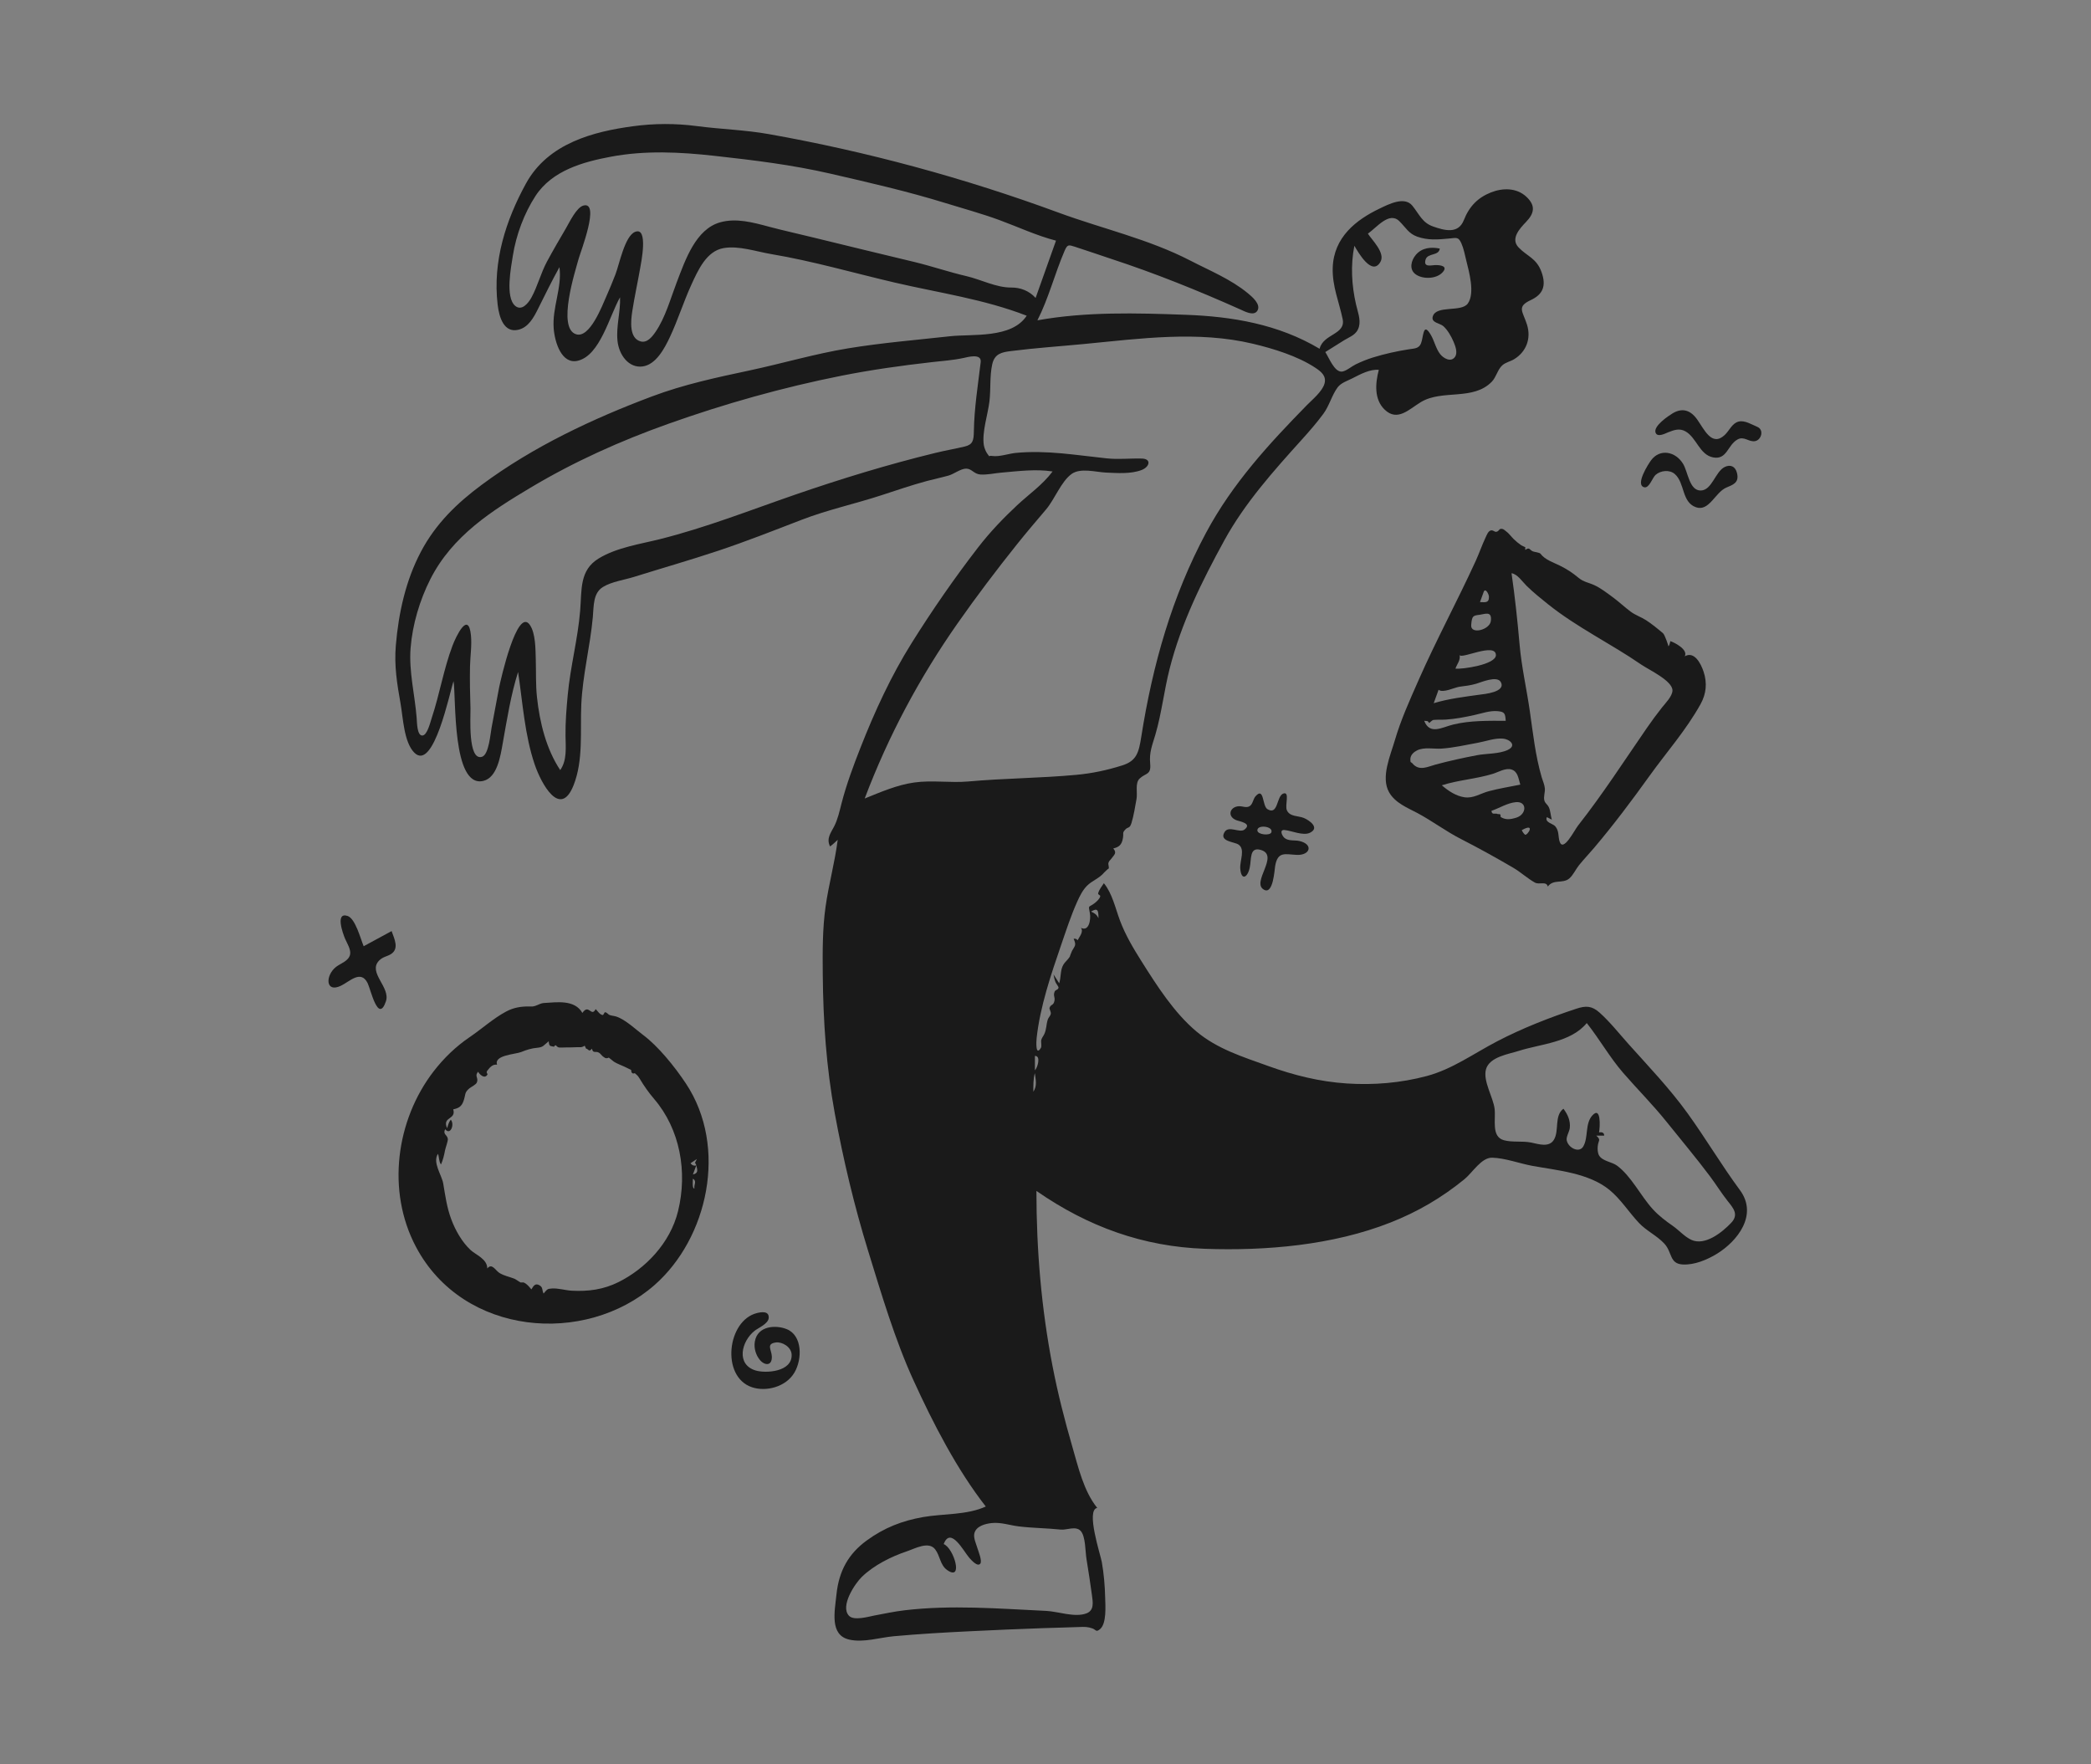 <svg width="729" height="615" viewBox="0 0 729 615" fill="none" xmlns="http://www.w3.org/2000/svg">
<rect x="0" y="0" width="729" height="615" fill="#808080" stroke="none"/>
<g opacity="0.8">
<path fill-rule="evenodd" clip-rule="evenodd" d="M373.526 75.881C371.326 82.44 369.127 89 366.927 95.559C365.516 99.762 364.107 103.965 362.697 108.168C362.197 109.658 361.919 111.187 360.952 112.222C358.673 114.658 354.582 116.208 351.843 117.922C350.008 119.07 348.172 120.218 346.337 121.367C345.391 121.959 343.293 122.703 342.63 123.686C341.9 124.77 342.245 126.76 342.245 128.258V141.194V165.568C351.724 164.233 361.204 162.899 370.683 161.564C358.054 177.978 345.425 194.391 332.796 210.804C329.684 214.849 325.905 218.742 323.586 223.449C318.651 233.466 313.826 243.556 308.948 253.609C304.406 262.966 299.865 272.324 295.323 281.681L336.18 279.723C346.758 279.216 357.625 279.978 367.817 276.601C376.219 273.818 384.62 271.035 393.022 268.251C394.139 267.881 397.62 267.462 398.412 266.449C399.154 265.5 399.138 261.915 399.348 260.701C403.313 237.743 408.362 212.443 419.936 192.68C428.234 178.514 439.431 166.11 449.686 153.757C453.688 148.935 457.761 144.171 461.621 139.203C462.61 137.931 464.038 136.487 464.692 134.941C465.114 133.943 465.705 132.04 465.442 131.154C465.328 130.769 462.69 129.39 462.312 129.117C459.638 127.181 456.988 125.205 454.332 123.238C446.868 117.711 439.412 112.17 431.906 106.717C426.054 102.465 420.219 97.957 414.046 94.303C407.649 90.515 400.603 87.849 393.895 84.857C387.117 81.832 380.326 78.842 373.526 75.881Z" fill="white" fill-opacity="0.01"/>
<path fill-rule="evenodd" clip-rule="evenodd" d="M603.58 426.289C600.325 429.744 594.398 434.38 589.713 432.272C587.36 431.213 585.35 428.889 583.207 427.39C580.689 425.628 578.321 423.865 576.186 421.517C571.927 416.831 568.702 409.985 563.672 406.317C561.981 405.084 558.681 404.82 557.508 402.85C556.982 401.967 556.933 400.627 557.03 399.606C557.24 397.408 558.295 397.537 556.533 395.923H559.27C559.322 394.732 558.267 394.634 557.481 394.787C557.846 392.9 558.219 385.514 555.165 388.862C552.517 391.763 553.841 396.576 551.967 399.719C550.531 402.125 546.722 400.177 546.208 397.529C545.977 396.34 547.14 394.483 547.279 393.317C547.583 390.731 546.558 388.496 545.069 386.538C541.803 388.989 543.654 394.062 541.793 397.283C540.109 400.197 536.358 398.837 533.794 398.324C530.72 397.709 527.244 398.332 524.303 397.514C519.862 396.279 521.52 390.406 521.081 386.615C520.609 382.555 516.966 376.919 518.061 372.822C519.237 368.423 526.111 367.473 529.397 366.405C536.906 363.965 547.618 363.496 553.201 356.665C557.641 362.244 561.213 368.631 565.871 374.001C570.901 379.801 576.274 385.156 581.104 391.189C586.13 397.469 591.319 403.628 596.162 410.09C598.276 412.908 600.131 415.946 602.317 418.697C604.261 421.143 606.31 423.393 603.58 426.289ZM380.372 317.805C382.68 316.423 382.973 317.289 382.973 320.136C382.309 318.769 381.65 318.403 380.372 317.805ZM360.807 373.144V368.126C363.032 368.061 361.664 372.353 360.807 373.144ZM360.263 380.617C360.263 378.395 360.21 376.279 360.779 374.118C361.077 376.473 361.647 378.512 360.263 380.617ZM369.828 533.263C371.871 533.479 375.02 531.893 376.738 533.699C378.504 535.554 378.362 540.955 378.78 543.461C379.471 547.604 380.083 551.76 380.666 555.922C381.047 558.651 381.519 561.423 378.78 562.467C374.732 564.009 368.948 561.808 364.729 561.608C356.394 561.213 348.062 560.664 339.72 560.473C331.634 560.289 323.53 560.435 315.482 561.382C311.846 561.81 308.291 562.565 304.692 563.249C302.795 563.611 297.713 565.12 295.999 563.319C292.776 559.929 298.135 552.013 300.44 549.777C304.718 545.628 310.801 542.636 316.165 540.835C319.032 539.871 323.811 537.167 326.068 540.192C327.801 542.512 327.732 545.608 330.215 547.366C335.967 551.439 332.601 539.756 329.007 538.318C331.42 531.955 336.021 540.939 337.929 543.097C338.608 543.865 340.816 546.397 341.775 545.124C342.493 544.171 341.059 540.756 340.793 539.827C340.39 538.416 339.368 536.27 339.662 534.74C340.193 531.971 343.641 531.217 345.707 530.986C348.909 530.629 352.051 531.772 355.218 532.154C360.073 532.74 364.967 532.749 369.828 533.263ZM337.671 272.44C331.349 273.007 324.986 271.918 318.679 272.809C312.711 273.653 307.088 276.121 301.462 278.388C309.826 256.294 320.646 236.181 333.835 217.339C340.402 207.955 347.466 198.635 354.563 189.754C357.865 185.622 361.28 181.627 364.69 177.611C367.732 174.028 369.911 167.944 373.561 165.268C376.676 162.984 382.12 164.613 385.573 164.755C389.475 164.915 394.224 165.315 398.03 163.852C400.787 162.791 401.546 159.962 398.094 159.869C394.022 159.757 390.017 160.235 385.892 159.805C375.205 158.693 364.903 156.865 354.128 157.902C351.66 158.139 348.411 159.323 345.989 158.968C344.247 158.711 345.392 159.697 344.182 158.123C343.718 157.521 343.159 156.105 343.022 155.305C342.251 150.812 344.441 144.391 344.965 139.867C345.45 135.681 345.021 131.08 345.928 127.003C346.754 123.293 349.272 122.798 352.373 122.402C360.857 121.317 369.515 120.739 378.037 119.922C397.485 118.056 417.551 115.241 436.867 119.852C443.842 121.517 452.347 124.091 458.578 128.214C460.527 129.502 462.492 131.02 461.784 133.689C461.049 136.461 457.444 139.389 455.659 141.214C442.465 154.706 429.721 168.467 420.453 185.779C408.632 207.854 401.849 231.695 397.87 256.991C397.014 262.433 396.219 265.282 391.248 266.848C385.912 268.531 380.761 269.624 375.228 270.135C362.719 271.293 350.173 271.317 337.671 272.44ZM341.907 126.249C340.949 134.285 339.652 142.303 339.524 150.403C339.475 153.462 339.218 154.994 336.33 155.677C332.925 156.481 329.464 157.079 326.044 157.914C309.536 161.943 293.341 166.892 277.192 172.462C261.496 177.877 246.059 183.969 230.011 187.98C223.108 189.706 215.03 190.868 208.742 194.689C201.979 198.8 202.869 205.54 202.262 212.944C201.45 222.835 198.846 232.412 197.931 242.299C197.493 247.024 197.094 251.777 197.16 256.531C197.216 260.584 197.731 265.065 195.313 268.475C190.461 261.169 188.161 251.979 187.205 243.024C186.74 238.671 186.924 234.283 186.791 229.91C186.684 226.389 186.753 220.788 184.717 217.848C180.291 211.457 174.534 237.066 173.987 239.801C173.066 244.404 172.307 249.045 171.39 253.649C170.983 255.689 170.461 263.107 168.034 263.846C163.004 265.379 164.108 249.458 164.029 247.034C163.87 242.142 163.761 237.243 163.863 232.347C163.937 228.812 164.544 224.976 164.184 221.44C163.299 212.757 158.964 221.905 157.746 225.137C154.666 233.296 153.274 242.03 150.512 250.319C150.053 251.698 148.974 256.34 147.264 256.427C145.362 256.522 145.377 251.728 145.268 250.327C144.637 242.208 142.504 234.146 143.148 225.943C143.798 217.659 146.375 209.144 150.023 201.939C157.736 186.707 171.663 177.961 185.003 169.994C200.27 160.878 216.387 153.675 232.849 147.808C252.647 140.752 272.976 135.042 293.427 130.979C303.831 128.912 314.396 127.434 324.908 126.249C328.602 125.832 332.297 125.589 335.943 124.797C337.32 124.497 342.286 123.074 341.907 126.249ZM352.542 100.244C347.326 100.29 341.998 97.442 336.916 96.265C330.866 94.862 324.957 92.832 318.918 91.367C307.091 88.5 295.259 85.704 283.443 82.773C278.313 81.5 273.159 80.393 268.05 79.026C262.583 77.564 256.677 75.933 251.082 77.508C242.602 79.896 239.019 90.347 235.905 98.503C233.706 104.264 231.982 110.685 228.552 115.698C227.331 117.486 225.595 119.617 223.38 119.038C219.266 117.964 219.919 111.831 220.443 108.442C221.202 103.522 222.278 98.661 223.139 93.764C223.486 91.788 226.175 78.853 221.374 80.856C217.813 82.341 215.929 92.125 214.581 95.62C213.58 98.216 212.518 100.797 211.394 103.329C209.894 106.708 205.614 117.997 200.876 116.541C194.095 114.457 200.599 94.377 201.755 90.145C202.389 87.822 209.281 70.205 203.464 71.644C200.986 72.259 198.573 77.442 197.309 79.591C195.069 83.401 192.836 87.239 190.727 91.144C188.558 95.16 187.451 99.731 185.299 103.688C184.167 105.771 181.858 108.547 179.603 106.618C176.087 103.615 178.171 93.166 178.786 89.215C179.932 81.869 182.777 74.339 186.681 68.334C192.547 59.311 203.615 56.395 212.923 54.642C224.937 52.379 237.118 52.998 249.183 54.337C262.751 55.843 276.112 57.456 289.486 60.536C302.965 63.64 316.451 66.719 329.722 70.824C335.974 72.757 342.316 74.472 348.479 76.742C355.031 79.155 361.425 82.158 368.16 83.896C365.791 90.555 363.421 97.213 361.052 103.872C358.785 101.346 355.69 100.215 352.542 100.244ZM468.655 118.592C470.732 117.313 473.027 116.709 473.785 113.881C474.455 111.381 473.31 108.55 472.763 106.151C471.231 99.434 470.828 92.476 472.183 85.679C473.479 87.906 478.327 96.472 481.276 91.287C483.055 88.159 478.289 83.659 476.897 81.46C479.95 79.338 484.31 73.643 487.828 77.078C490.102 79.298 491.064 81.436 494.128 82.516C497.847 83.826 501.348 83.526 505.146 83.164C507.805 82.911 508.445 82.511 509.484 84.818C510.299 86.631 510.721 88.874 511.197 90.821C512.136 94.659 514.309 102.222 511.735 105.817C509.481 108.967 500.732 106.267 499.517 110.332C498.855 112.55 502.017 112.629 503.226 113.726C504.722 115.084 505.96 117.245 506.773 119.176C507.375 120.604 508.291 122.963 507.266 124.423C505.85 126.442 503.225 124.911 502.083 123.443C500.567 121.493 500.075 118.827 498.811 116.703C496.489 112.807 496.351 115.907 495.719 118.704C495.063 121.611 493.51 121.411 491.132 121.784C486.959 122.44 482.743 123.365 478.681 124.625C476.6 125.27 474.582 126.092 472.599 127.053C471.322 127.672 469.107 129.545 467.721 129.562C465.152 129.595 463.371 124.756 462.045 122.737C464.247 121.353 466.442 119.955 468.655 118.592ZM606.597 414.9C600.182 406.226 594.626 396.802 588.296 388.052C582.054 379.422 574.831 371.876 567.825 364.06C564.518 360.371 561.35 356.323 557.7 353.055C554.978 350.615 552.882 350.578 549.607 351.658C540.301 354.728 530.825 358.424 522.018 363.005C513.817 367.272 506.347 372.75 497.453 375.129C488.376 377.558 478.936 378.338 469.632 377.736C460.089 377.118 451.088 374.882 442.012 371.594C433.416 368.481 424.454 365.762 417.103 359.591C409.397 353.123 403.443 343.818 397.926 335.068C395.133 330.638 392.36 325.985 390.478 320.964C388.845 316.607 387.778 311.464 384.847 307.913C384.129 309.061 383.234 310.045 382.869 311.392C382.702 312.005 383.682 311.986 383.582 312.473C383.392 313.39 382.309 314.325 381.679 314.824C379.416 316.618 379.402 315.19 379.996 318.544C380.341 320.5 379.687 324.911 376.856 323.47C377.899 324.875 376.243 326.649 375.702 327.807C375.33 327.326 374.867 327.158 374.314 327.303C375.349 329.625 374.738 329.687 373.735 331.531C373.551 331.868 372.902 333.633 372.995 333.484C371.97 335.128 370.786 335.542 370.188 337.591C369.697 339.273 369.822 341.123 369.275 342.803C368.613 341.772 367.951 340.742 367.289 339.712C367.424 340.522 367.695 341.722 368.009 342.457C368.206 342.917 369.054 343.99 369.043 344.24C368.996 345.177 367.958 344.952 367.663 345.76C367.107 347.276 367.91 347.5 367.607 348.979C367.26 350.676 366.329 349.997 365.886 351.444C365.802 351.719 366.456 352.8 366.352 353.393C366.207 354.23 365.533 354.699 365.294 355.443C364.689 357.338 364.909 358.725 364.068 360.542C363.742 361.247 363.268 361.716 363.039 362.517C362.837 363.221 363.27 364.721 362.882 365.352C361.007 368.394 361.271 363.154 361.413 361.854C362.606 350.942 366.436 339.68 369.941 329.48C371.683 324.413 373.379 319.187 375.562 314.334C376.441 312.379 377.455 310.362 378.908 308.867C380.745 306.975 383.351 306.219 385.014 304.106C384.752 304.439 386.818 302.237 386.488 302.961C386.783 302.314 386.267 301.438 386.451 300.812C386.679 300.034 387.11 299.871 387.591 299.19C388.455 297.968 389.481 297.36 388.124 295.803C390.137 295.302 391.1 294.566 391.502 292.137C391.796 290.36 391.203 290.476 392.238 289.292C393.277 288.102 393.803 289.031 394.458 286.97C395.241 284.505 395.76 281.152 396.229 278.572C396.639 276.319 395.645 273.006 397.331 271.416C399.466 269.402 401.376 270.255 400.993 266.204C400.62 262.256 401.709 259.864 402.804 256.127C404.989 248.668 405.834 240.792 407.749 233.244C411.837 217.136 419.06 202.612 426.826 188.432C434.002 175.33 444.035 164.167 453.723 153.417C456.376 150.472 458.999 147.485 461.381 144.257C463.432 141.478 464.369 137.693 466.341 135.055C467.539 133.452 469.77 132.767 471.442 131.917C474.232 130.5 477.556 128.651 480.705 128.938C479.454 133.689 479.046 139.24 482.738 142.803C487.218 147.125 491.278 142.635 495.385 140.171C502.869 135.679 513.574 139.803 520.1 133.07C521.655 131.467 522.089 128.906 523.704 127.408C524.89 126.31 526.577 126.032 527.912 125.213C531.968 122.727 533.937 118.175 532.358 113.147C530.914 108.551 528.671 106.956 533.664 104.627C537.716 102.737 539.257 99.889 537.422 94.82C535.673 89.986 532.47 89.43 529.439 86.266C526.502 83.203 529.875 79.637 532.075 77.337C534.911 74.37 535.454 71.696 532.165 68.611C528.721 65.381 523.805 65.494 519.79 67.091C515.25 68.897 512.259 71.899 510.339 76.764C508.382 81.716 503.533 80.334 499.605 78.954C495.85 77.634 494.872 74.787 492.406 71.721C489.663 68.31 484.073 71.226 480.838 72.785C472.87 76.62 464.952 82.674 464.635 93.397C464.447 99.792 466.848 105.226 468.096 111.228C469.238 116.717 461.41 116.284 460.054 121.594C445.593 112.971 429.488 110.332 413.323 109.745C396.141 109.121 378.713 108.62 361.678 111.673C365.632 103.913 367.72 95.404 371.16 87.432C372.151 85.137 372.577 85.334 374.763 86.027C378.961 87.359 383.128 88.849 387.317 90.221C402.622 95.232 417.627 101.27 432.425 107.883C433.864 108.526 437.075 110.311 438.335 108.37C439.79 106.131 436.425 103.372 435.063 102.246C429.104 97.322 421.719 94.334 415.046 90.879C400.455 83.328 384.299 79.744 369.075 74.136C336.209 62.028 302.207 52.832 268.052 46.758C259.717 45.276 251.294 45.058 242.922 43.958C235.507 42.984 228.079 43.006 220.664 44.013C206.97 45.873 191.094 49.886 183.36 64.006C176.378 76.754 171.717 91.087 173.498 106.209C174.034 110.751 175.741 116.13 180.717 114.959C184.169 114.147 186.002 110.844 187.604 107.62C190.026 102.75 192.417 97.879 195.041 93.139C196.015 100.246 192.478 107.235 193.034 114.475C193.412 119.388 195.822 127.149 201.485 125.759C209.246 123.853 212.44 110.195 216.172 103.643C216.361 108.69 214.79 113.664 215.271 118.721C215.745 123.717 219.211 128.434 224.079 127.749C228.67 127.104 231.654 121.563 233.604 117.392C236.318 111.587 238.267 105.363 240.917 99.52C243.401 94.043 246.344 87.522 252.275 86.493C257.568 85.574 263.633 87.701 268.861 88.579C283.364 91.013 297.574 95.158 311.918 98.507C327.298 102.097 343.041 104.278 357.946 110.07C352.705 118.105 338.99 116.369 331.182 117.232C319.384 118.535 307.433 119.516 295.702 121.44C284.115 123.339 272.77 126.711 261.274 129.159C249.838 131.595 238.421 134.034 227.356 138.187C206.81 145.897 185.922 155.656 167.82 169.11C159.398 175.37 151.916 182.525 146.713 192.407C141.477 202.35 138.961 213.594 138.001 225.031C137.404 232.154 138.419 238.317 139.644 245.249C140.531 250.267 140.818 258.67 144.391 262.345C151.209 269.359 156.87 240.908 158.129 237.472C159.036 243.103 157.554 274.827 168.494 272.247C173.377 271.096 174.485 263.547 175.294 259.001C176.772 250.712 178.095 242.256 180.621 234.273C182.243 245.029 182.919 256.235 186.413 266.509C188.733 273.331 195.354 285.438 199.97 273.757C203.432 264.998 202.245 254.944 202.66 245.643C203.12 235.337 205.747 225.397 206.676 215.191C207.037 211.238 206.711 206.782 210.238 204.625C213.265 202.774 217.693 202.171 220.999 201.137C230.791 198.075 240.647 195.26 250.392 192.011C260.142 188.76 269.757 184.962 279.376 181.255C288.576 177.71 297.97 175.694 307.282 172.659C312.576 170.932 317.807 169.126 323.175 167.685C325.673 167.015 328.202 166.493 330.695 165.798C332.542 165.284 334.977 163.344 336.876 163.378C338.831 163.414 339.566 165.279 341.808 165.425C344.222 165.582 346.676 164.982 349.076 164.775C354.923 164.27 361.139 163.453 366.973 164.366C363.467 169.05 358.731 172.289 354.581 176.169C349.794 180.645 345.161 185.478 341.073 190.763C332.846 201.397 325.07 212.638 317.847 224.159C310.721 235.524 304.984 247.961 299.996 260.668C297.51 267 295.097 273.47 293.38 280.125C292.675 282.859 292.099 285.603 290.826 288.09C289.658 290.37 288.012 292.336 289.393 295.09C290.343 294.42 291.197 293.587 292.057 292.782C291.063 300.663 288.92 308.286 287.818 316.143C286.732 323.883 286.776 331.844 286.846 339.661C286.994 356.032 288.075 372.032 291.023 388.09C294.005 404.328 297.835 420.442 302.665 436.106C307.315 451.188 311.981 467.004 318.471 481.219C325.402 496.402 333.648 512.365 343.682 525.216C337.128 528.24 328.787 527.675 321.847 528.893C314.593 530.166 308.317 532.569 302.135 537.09C295.88 541.666 292.485 547.556 291.62 555.899C291.006 561.837 289.181 570.058 296.097 571.618C301.071 572.739 306.632 570.897 311.617 570.441C320.335 569.645 329.067 569.148 337.805 568.719C346.521 568.29 355.238 567.913 363.956 567.609C368.057 567.465 372.16 567.393 376.259 567.228C378.096 567.154 379.21 567.122 380.858 567.72C382.16 568.193 382.065 569.176 383.515 567.961C385.854 566.002 385.373 559.824 385.307 557.107C385.208 552.915 384.855 548.675 384.129 544.562C383.698 542.118 378.469 526.365 382.535 525.702C377.811 519.854 375.924 511.504 373.802 504.176C371.143 494.994 368.809 485.838 366.977 476.394C363.064 456.222 361.334 435.829 361.334 415.189C379.476 427.784 398.67 434.607 420.038 435.368C441.282 436.125 464.622 434.159 484.795 426.199C494.136 422.512 502.504 417.671 510.513 411.148C513.384 408.811 516.46 403.516 520.228 403.606C524.724 403.715 529.76 405.632 534.225 406.452C542.765 408.02 553.911 408.905 561.141 414.855C565.069 418.087 567.883 422.611 571.388 426.334C574.054 429.167 577.58 430.706 580.226 433.539C583.081 436.595 581.947 440.589 586.681 440.836C590.728 441.047 595.165 439.213 598.655 437.061C605.618 432.766 613.033 423.6 606.597 414.9Z" fill="black"/>
<path fill-rule="evenodd" clip-rule="evenodd" d="M539.673 210.63C549.862 218.783 561.55 224.352 572.199 231.695C574.864 233.533 583.168 237.348 583.087 240.757C583.04 242.75 580.545 245.25 579.452 246.631C577.58 248.997 575.819 251.388 574.092 253.892C566.185 265.355 558.738 276.926 550.169 287.814C548.878 289.451 544.992 297.271 543.737 293.387C543.168 291.626 543.637 289.647 542.154 288.006C541.392 287.16 538.443 286.694 539.302 284.88C539.874 285.17 540.447 285.461 541.021 285.75C540.575 284.301 540.608 282.713 539.941 281.342C539.527 280.491 538.717 280.088 538.436 279.13C538.048 277.805 538.706 276.266 538.596 274.901C538.487 273.54 537.861 272.253 537.487 270.968C535.27 263.355 534.474 255.679 533.339 247.823C532.216 240.05 530.466 232.52 529.779 224.661C529.053 216.359 528.164 208.074 526.977 199.839C529.095 200.174 530.723 202.766 532.221 204.231C534.576 206.534 537.132 208.598 539.673 210.63ZM531.684 291.002C531.198 290.572 530.818 290.044 530.543 289.418C535.538 286.631 532.524 291.385 531.684 291.002ZM528.647 285.059C526.47 285.735 524.906 285.872 523.228 284.863C523.069 284.767 523.252 284.03 522.965 283.879C522.714 283.747 522.331 283.91 522.116 283.786C521.385 283.368 520.105 284.285 519.981 282.682C522.759 281.724 525.492 279.957 528.425 279.659C532.501 279.246 532.313 283.92 528.647 285.059ZM519.109 275.818C516.139 276.6 513.692 278.428 510.536 277.95C507.574 277.504 504.999 275.773 502.663 273.779C508.509 271.915 514.639 271.579 520.48 269.775C522.382 269.188 524.881 267.64 526.93 268.264C529.208 268.958 529.351 271.36 530.034 273.546C526.389 274.284 522.717 274.868 519.109 275.818ZM500.532 266.542C497.678 267.31 494.761 268.989 492.375 266.091C491.99 265.623 491.653 266.09 491.699 264.649C491.746 263.13 492.97 262.152 494.023 261.617C496.499 260.36 499.969 261.172 502.598 260.987C506.792 260.694 511.06 259.712 515.209 258.956C518.081 258.433 521.047 257.272 523.983 257.501C526.249 257.678 528.984 259.854 525.681 261.441C522.673 262.887 518.162 262.665 514.903 263.291C510.086 264.217 505.286 265.262 500.532 266.542ZM497.744 251.42C497.929 251.632 498.114 251.844 498.299 252.056C498.268 252.048 499.393 251.022 499.691 250.993C501.138 250.851 502.593 250.963 504.042 250.871C507.38 250.659 510.745 250.004 514.024 249.282C516.695 248.695 519.416 247.682 522.165 247.935C524.545 248.155 524.795 248.704 524.951 251.292C518.876 251.292 512.617 251.147 506.646 252.596C502.759 253.539 498.474 256.346 496.527 251.285C496.933 251.33 497.338 251.375 497.744 251.42ZM501.543 240.466C503.049 241.758 507.156 239.609 508.962 239.394C510.923 239.161 512.768 238.918 514.668 238.368C516.353 237.879 521.928 235.44 523.22 237.773C525.201 241.347 517.179 242.002 515.907 242.179C510.572 242.922 505.038 243.58 499.847 245.156C500.412 243.593 500.978 242.03 501.543 240.466ZM508.86 228.327C509.249 229.979 521.313 223.891 521.532 228.316C521.702 231.71 509.597 233.401 507.421 233.103C507.931 231.54 509.286 230.141 508.86 228.327ZM512.91 217.943C513.167 214.611 513.563 214.63 515.936 214.316C517.745 214.077 520.232 212.882 519.761 216.514C519.358 219.625 512.652 221.306 512.91 217.943ZM517.222 206.478C517.793 204.689 519.077 207.097 519.104 208.007C519.176 210.428 517.547 209.904 515.978 209.904C516.415 208.773 516.83 207.63 517.222 206.478ZM537.076 193.05C536.756 192.616 534.96 192.45 534.449 192.24C533.192 191.721 533.371 190.615 531.763 191.705C531.682 191.614 531.835 190.794 531.748 190.756C531.704 190.737 530.577 190.258 530.211 189.994C529.327 189.357 528.531 188.733 527.719 187.933C526.856 187.083 525.991 185.85 525.005 185.173C524.589 184.888 524.25 184.484 523.748 184.397C522.448 184.171 522.821 185.191 521.684 185.394C520.983 185.519 520.474 184.598 519.558 184.995C518.767 185.338 518.307 186.588 517.955 187.332C516.673 190.039 515.684 192.953 514.429 195.689C508.012 209.681 500.719 223.142 494.503 237.265C491.509 244.069 488.386 250.919 486.278 258.149C484.759 263.364 481.328 270.982 484.28 276.193C486.426 279.981 490.724 281.617 494.153 283.448C499.312 286.202 504.068 289.803 509.284 292.473C515.504 295.658 521.544 298.989 527.607 302.546C530.193 304.062 532.526 306.247 535.103 307.683C536.68 308.562 539.114 307.063 539.627 309.077C541.603 306.381 544.801 308.178 547.086 306.28C548.431 305.164 549.413 302.965 550.534 301.59C552.216 299.529 554.042 297.617 555.758 295.592C562.57 287.548 568.859 279.17 575.057 270.53C580.976 262.28 587.891 254.485 592.891 245.454C594.877 241.869 595.237 238.109 593.926 234.148C592.969 231.259 590.665 226.897 587.372 228.81C588.621 226.475 583.805 223.981 582.344 223.524C582.322 223.518 582.034 225.312 581.626 225.267C581.771 225.283 580.402 221.293 579.801 220.781C578.015 219.259 575.842 217.483 573.894 216.229C572.106 215.08 570.22 214.511 568.489 213.225C566.39 211.666 564.464 209.818 562.357 208.27C560.323 206.776 558.056 205.01 555.808 203.982C553.859 203.091 552.108 202.916 550.354 201.456C548.185 199.648 546.292 198.422 543.79 197.177C541.625 196.1 538.625 195.159 537.076 193.05Z" fill="black"/>
<path fill-rule="evenodd" clip-rule="evenodd" d="M241.57 409.456C241.968 408.403 242.365 407.35 242.763 406.297C243.255 408.133 243.393 409.046 241.57 409.456ZM242.1 414.32C241.237 414.493 241.577 411.446 241.577 410.916C243.067 411.865 241.833 413.004 242.1 414.32ZM240.755 405.529C241.49 405.04 242.226 404.552 242.961 404.062C241.937 406.199 242.339 404.864 242.761 406.291C241.989 406.541 241.238 406.249 240.755 405.529ZM236.399 422.227C233.643 433.489 224.891 442.37 215.646 446.971C210.334 449.613 205.112 450.275 199.375 449.98C197.163 449.866 194.559 449.057 192.43 449.207C190.791 449.323 190.865 449.404 189.507 450.967C188.906 449.721 189.341 448.846 188.136 448.121C186.632 447.216 186.008 448.27 185.262 449.523C184.286 448.383 183.887 447.788 182.622 447.112C182.662 447.133 181.411 447.08 181.462 447.097C181.236 447.019 179.876 446.034 179.45 445.854C177.703 445.116 175.682 444.813 174.07 443.753C172.66 442.828 171.498 440.231 169.884 442.227C169.883 438.892 165.895 437.509 164.026 435.763C161.105 433.034 158.783 428.993 157.327 425.085C155.775 420.916 155.257 416.921 154.53 412.625C154.022 409.624 150.698 405.285 152.694 402.257C153.17 403.527 152.947 404.827 153.737 405.979C154.447 404.436 154.838 402.709 155.16 401.02C155.318 400.193 156.232 397.765 156.128 397.044C155.917 395.569 154.296 395.489 155.195 393.681C157.059 395.966 158.563 391.954 157.155 390.355C156.459 391.238 156.204 392.241 155.884 393.335C154.051 389.168 159.123 390.51 158.014 386.748C159.865 386.347 160.929 385.821 161.633 383.761C162.416 381.468 161.84 380.969 163.617 379.454C164.229 378.933 165.958 378.184 166.274 377.328C166.886 375.672 165.328 375.181 166.693 373.63C167.153 374.541 168.949 376.343 169.932 374.628C170.129 374.286 169.303 374.044 169.904 373.256C170.795 372.09 171.791 370.946 173.298 371.191C172.105 367.832 179.728 367.566 181.68 366.773C183.636 365.98 185.296 365.458 187.371 365.274C189.443 365.09 189.546 364.406 191.301 363.001C191.45 365.012 191.879 364.57 193.148 364.924C193.453 364.335 193.766 364.268 194.086 364.726C194.404 365.067 194.794 365.227 195.253 365.208C195.95 365.249 196.74 365.146 197.471 365.163C199.185 365.201 200.953 365.04 202.634 365.08C203.068 364.999 203.473 364.829 203.853 364.57C204.011 364.907 204.17 365.244 204.328 365.581C205.219 365.707 205.288 366.964 206.384 365.589C206.708 367.337 207.639 366.427 208.623 366.901C209.52 367.335 209.663 368.027 210.491 368.509C211.036 369.007 211.62 369.072 212.244 368.708C212.837 369.204 213.44 369.685 214.052 370.152C215.179 370.868 216.507 371.307 217.694 371.873C218.484 372.24 219.269 372.622 220.047 373.018C220.071 374.076 220.492 374.45 221.311 374.139C222.051 374.836 222.26 374.809 222.978 375.997C224.604 378.688 226.047 380.779 228.102 383.184C237.032 393.643 239.776 408.428 236.399 422.227ZM239.139 377.757C235.108 371.676 229.401 364.712 224.273 360.872C221.674 358.924 218.025 355.429 214.847 354.399C214.093 354.155 213.313 354.139 212.572 353.882C212 353.685 211.689 353.023 211.036 352.904C210.58 352.82 210.529 353.971 210.044 353.865C209.03 353.643 208.388 352.51 207.672 351.801C206.134 354.786 205.299 349.766 203.041 353.141C200.354 348.395 194.041 349.432 189.75 349.672C188.477 349.742 187.879 350.252 186.751 350.63C185.701 350.982 185.597 350.891 184.45 350.882C181.595 350.857 179.059 351.261 176.42 352.674C171.985 355.047 167.914 358.744 163.702 361.603C158.994 364.799 154.75 368.867 151.149 373.541C138.129 390.443 134.647 415.112 145.029 434.706C161.519 465.825 204.055 469.151 228.158 448.036C246.78 431.721 253.866 399.966 239.139 377.757Z" fill="black"/>
<path fill-rule="evenodd" clip-rule="evenodd" d="M443.242 290.185C442.779 291.429 438.457 291.01 438.363 289.544C438.222 287.353 444.046 288.024 443.242 290.185ZM447.832 289.371C450.282 289.596 454.305 291.469 456.666 290.337C460.268 288.609 456.485 285.957 454.553 285.164C452.586 284.358 449.657 284.786 448.646 282.47C447.886 280.729 449.765 275.866 447.434 276.648C444.986 277.468 445.698 284.433 441.858 282.085C440.027 280.965 440.774 274.141 437.706 277.627C436.867 278.581 436.794 280.332 435.682 281.043C434.547 281.77 433.124 281.013 431.926 281.076C428.754 281.244 427.744 284.585 430.957 285.91C432.147 286.401 436.63 287 433.914 289.19C432.203 290.569 428.402 287.675 426.932 290.075C424.912 293.373 430.323 293.447 431.776 294.434C434.238 296.104 432.205 300.007 432.401 302.785C432.701 307.031 434.891 306.144 435.687 302.551C436.361 299.502 435.525 295.114 439.605 296.325C446.25 298.299 435.911 307.8 440.778 310.231C443.881 311.781 444.32 303.401 444.561 301.958C445.454 296.632 448.11 297.875 452.133 298.038C456.834 298.229 457.969 294.312 452.991 293.19C451.403 292.832 449.218 293.285 447.839 292.145C447.023 291.472 445.901 289.195 447.832 289.371Z" fill="black"/>
<path fill-rule="evenodd" clip-rule="evenodd" d="M274.275 463.377C270.47 461.843 264.106 462.174 263.165 467.709C262.771 470.025 263.538 472.476 264.959 474.159C266.606 476.11 269.229 476.291 269.089 472.893C268.992 470.541 267.005 468.498 270.498 468.024C272.672 467.729 275.888 469.561 275.996 472.266C276.24 478.363 266.87 478.841 263.417 477.786C256.564 475.695 258.426 467.609 263.132 463.919C264.348 462.966 267.836 461.497 267.996 459.517C268.208 456.89 265.324 457.426 263.911 457.772C253.522 460.32 251.257 479.923 262.113 483.618C267.042 485.296 273.985 483.564 276.956 478.535C279.741 473.82 279.779 465.597 274.275 463.377Z" fill="black"/>
<path fill-rule="evenodd" clip-rule="evenodd" d="M136.528 324.604C133.28 326.365 130.032 328.126 126.786 329.887C125.712 327.3 123.899 320.231 121.176 319.329C116.768 317.867 119.575 325.572 120.335 327.334C120.96 328.781 122.41 331.023 122.058 332.748C121.586 335.072 118.675 335.895 117.152 337.094C113.382 340.062 113.411 346.294 118.871 343.653C121.961 342.158 125.787 338.013 128.155 342.72C129.248 344.891 131.839 357.025 134.545 349.09C136.219 344.177 128.161 339.073 132.133 334.917C133.412 333.579 134.91 333.467 136.187 332.698C139.273 330.841 137.533 327.409 136.528 324.604Z" fill="black"/>
<path fill-rule="evenodd" clip-rule="evenodd" d="M612.633 148.801C610.697 148.003 608.302 146.446 606.15 146.976C603.863 147.54 602.943 150.12 601.28 151.671C596.759 155.889 594.126 149.603 591.642 146.158C589.295 142.905 586.433 142.116 583.123 144.114C581.804 144.911 576.248 148.562 577.217 150.901C577.914 152.584 580.659 151.073 581.595 150.706C583.628 149.909 585.515 149.211 587.594 150.373C591.494 152.551 592.505 158.525 597.223 159.456C602.102 160.419 602.262 155.19 605.743 153.222C608.077 151.903 609.703 154.238 611.954 153.773C614.1 153.33 615.092 149.813 612.633 148.801Z" fill="black"/>
<path fill-rule="evenodd" clip-rule="evenodd" d="M573.247 169.875C574.973 170.297 576.099 166.528 577.179 165.572C578.97 163.987 582.076 163.668 583.901 165.263C587.463 168.376 586.235 175.098 591.308 176.85C595.842 178.416 597.977 171.691 601.794 170.016C604.012 169.042 606.448 168.405 605.582 164.911C604.984 162.495 603.223 161.875 601.307 162.803C598.016 164.396 596.898 170.888 592.996 171.004C588.958 171.124 588.52 164.568 586.787 161.713C584.145 157.361 578.712 156.309 575.625 160.471C574.693 161.726 569.961 169.074 573.247 169.875Z" fill="black"/>
<path fill-rule="evenodd" clip-rule="evenodd" d="M493.44 95.555C495.84 97.404 500.623 97.34 502.834 95.046C505.084 92.712 502.08 92.353 500.248 92.424C498.838 92.48 496.199 93.267 497.002 90.524C497.715 88.091 501.635 89.329 501.962 86.658C499.012 86.062 495.763 86.277 493.581 88.888C492.004 90.776 491.193 93.823 493.44 95.555Z" fill="black"/>
</g>
</svg>
